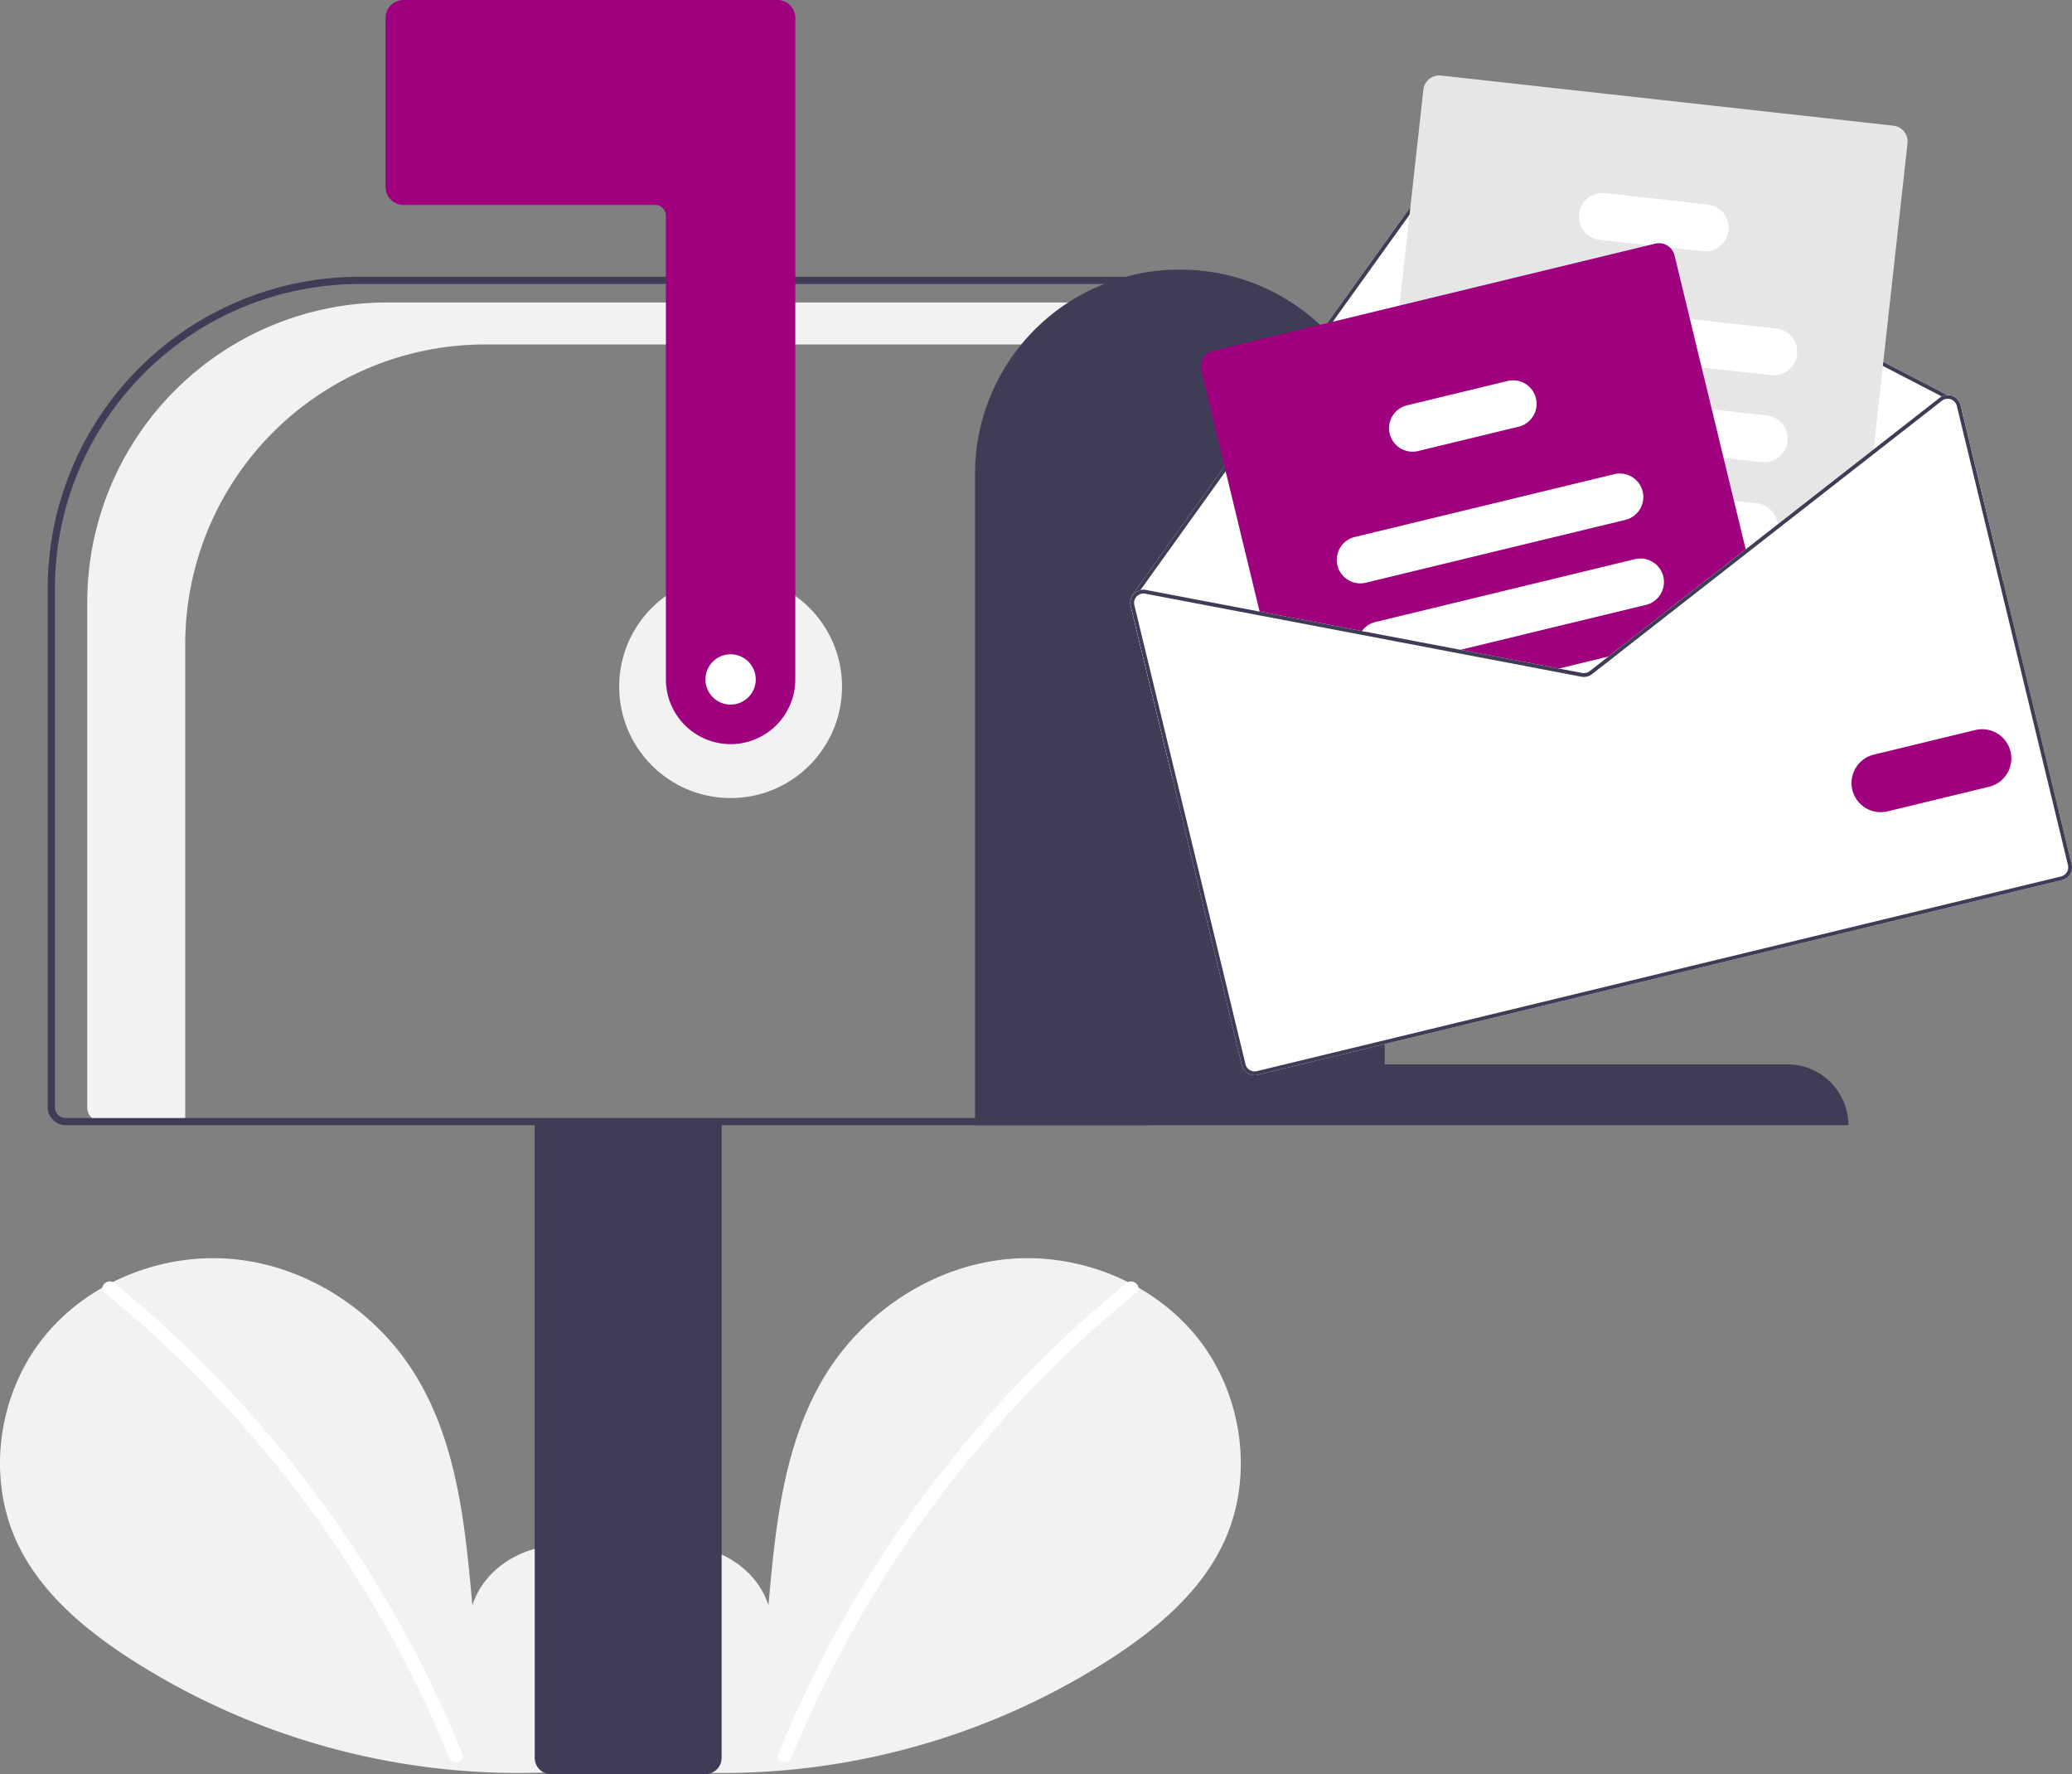 <svg xmlns="http://www.w3.org/2000/svg" width="363.427" height="311.104" viewBox="0 0 363.427 311.104">
  <rect x="0" y="0" width="363.427" height="311.104" fill="#808080" stroke="none"/>
  <g id="Group_315" data-name="Group 315" transform="translate(0)">
    <path id="Path_886" data-name="Path 886" d="M418.554,640.466c5.834-4.93,9.378-12.717,8.448-20.3s-6.685-14.551-14.152-16.161-15.978,2.847-18.246,10.14c-1.248-14.062-2.686-28.713-10.162-40.688-6.769-10.843-18.494-18.6-31.2-19.99s-26.086,3.854-34.011,13.884-9.865,24.61-4.315,36.125c4.089,8.482,11.622,14.8,19.514,19.931a125.946,125.946,0,0,0,86.139,18.844" transform="translate(-311.75 -332.609)" fill="#f2f2f2"/>
    <path id="Path_887" data-name="Path 887" d="M342.318,560a207.817,207.817,0,0,1,61.062,82.568c.582,1.427-1.735,2.049-2.311.637a205.68,205.68,0,0,0-60.446-81.51c-1.2-.974.508-2.661,1.695-1.695Z" transform="translate(-322.271 -334.999)" fill="#fff"/>
    <path id="Path_888" data-name="Path 888" d="M482.525,640.466c-5.834-4.93-9.378-12.717-8.448-20.3s6.685-14.551,14.152-16.161,15.978,2.847,18.245,10.14c1.248-14.062,2.686-28.713,10.162-40.688,6.769-10.843,18.494-18.6,31.2-19.99s26.086,3.854,34.011,13.884,9.865,24.61,4.315,36.125c-4.089,8.482-11.622,14.8-19.515,19.931a125.946,125.946,0,0,1-86.139,18.844" transform="translate(-371.691 -332.609)" fill="#f2f2f2"/>
    <path id="Path_889" data-name="Path 889" d="M589.332,560a207.816,207.816,0,0,0-61.062,82.568c-.582,1.427,1.735,2.049,2.311.637A205.5,205.5,0,0,1,591.027,561.7c1.2-.974-.508-2.661-1.695-1.695Z" transform="translate(-391.741 -334.998)" fill="#fff"/>
    <circle id="Ellipse_310" data-name="Ellipse 310" cx="19.543" cy="19.543" r="19.543" transform="translate(108.604 100.865)" fill="#f2f2f2"/>
    <path id="Path_890" data-name="Path 890" d="M388.615,287.388H523.257v7.366H405.8a52.587,52.587,0,0,0-52.587,52.587v83.691H338.482a2.456,2.456,0,0,1-2.456-2.455v-88.6a52.587,52.587,0,0,1,52.587-52.587Z" transform="translate(-320.723 -234.347)" fill="#f2f2f2"/>
    <path id="Path_891" data-name="Path 891" d="M460.527,626.647V514.75h32.781v111.9a2.84,2.84,0,0,1-2.837,2.837H463.364A2.84,2.84,0,0,1,460.527,626.647Z" transform="translate(-366.738 -318.379)" fill="#3f3d56"/>
    <path id="Path_892" data-name="Path 892" d="M325.027,425.873V334.885a54.7,54.7,0,0,1,54.634-54.635h138.9V429.025H328.179a3.156,3.156,0,0,1-3.152-3.152ZM517.3,281.511H379.661a53.434,53.434,0,0,0-53.373,53.373v90.989a1.893,1.893,0,0,0,1.891,1.891H517.3Z" transform="translate(-316.658 -231.709)" fill="#3f3d56"/>
    <path id="Path_893" data-name="Path 893" d="M479.546,333.743A11.36,11.36,0,0,1,468.2,322.4V241.074a1.893,1.893,0,0,0-1.891-1.891H422.179a3.156,3.156,0,0,1-3.152-3.152V206.4a3.156,3.156,0,0,1,3.152-3.152h65.562a3.156,3.156,0,0,1,3.152,3.152V322.4a11.36,11.36,0,0,1-11.347,11.347Z" transform="translate(-351.4 -203.25)" fill="#9f007e"/>
    <path id="Path_894" data-name="Path 894" d="M618.96,278.25h0a35.858,35.858,0,0,1,35.933,35.783V417.614H725.5a10.694,10.694,0,0,1,10.717,10.672H583.027V314.032A35.858,35.858,0,0,1,618.96,278.25Z" transform="translate(-412.014 -230.97)" fill="#3f3d56"/>
    <path id="Path_895" data-name="Path 895" d="M626.311,324.438l7.441,30.736L779.3,319.94l-7.44-30.736a2.294,2.294,0,0,0-1.486-1.636,2.265,2.265,0,0,0-.841-.127L685.4,243.879a2.321,2.321,0,0,0-2.935.706l-40.547,56.543L626.63,322.45a.324.324,0,0,0-.056.264A2.3,2.3,0,0,0,626.311,324.438Z" transform="translate(-427.987 -218.172)" fill="#fff"/>
    <path id="Path_896" data-name="Path 896" d="M626.761,322.713a.309.309,0,0,0,.128.2.353.353,0,0,0,.273.054.338.338,0,0,0,.188-.131l.052-.073.8-1.113,14.454-20.15,40.535-56.53a1.651,1.651,0,0,1,2.094-.5l83.481,43.225.749.389a.817.817,0,0,0,.093.033,1.012,1.012,0,0,1,.171-.016.324.324,0,0,0,.183-.154.331.331,0,0,0-.138-.447l-.1-.055-84.133-43.562a2.321,2.321,0,0,0-2.935.706L642.1,301.128,626.818,322.45a.324.324,0,0,0-.056.263Z" transform="translate(-428.175 -218.172)" fill="#3f3d56"/>
    <path id="Path_897" data-name="Path 897" d="M694.643,318.687l3.24.359,24.045,2.664,15.94,1.765.942.1L758.7,308.044l.762-.6,4.7-3.669,16.714-13.053.1-.917,5.945-53.656a2.808,2.808,0,0,0-2.477-3.1l-79.34-8.789a2.809,2.809,0,0,0-3.1,2.477l-4.192,37.847-2.326,20.983-2.08,18.773-.964,8.718-.281,2.525A2.81,2.81,0,0,0,694.643,318.687Z" transform="translate(-452.344 -211.012)" fill="#e6e6e6"/>
    <path id="Path_898" data-name="Path 898" d="M728.54,294.626l34.367,3.806,12.188,1.35a4.123,4.123,0,1,0,.908-8.2l-15.159-1.679-31.394-3.481a4.125,4.125,0,1,0-.91,8.2Z" transform="translate(-464.438 -233.982)" fill="#fff"/>
    <path id="Path_899" data-name="Path 899" d="M725.594,318.767c.089.016.177.032.268.04l39.9,4.42,6.661.739a4.124,4.124,0,0,0,.907-8.2l-9.631-1.066-31.6-3.5-5.318-.589a4.122,4.122,0,0,0-1.179,8.156Z" transform="translate(-463.449 -242.921)" fill="#fff"/>
    <path id="Path_900" data-name="Path 900" d="M720.078,341.282a4.122,4.122,0,0,0,3.077,1.97l16.352,1.811,29.123,3.226.006,0,.931.1,4.7-3.669a4.078,4.078,0,0,0,0-.838,4.132,4.132,0,0,0-3.648-3.671l-4.045-.449-16.048-1.776-11.547-1.281-14.916-1.653a4.123,4.123,0,0,0-3.983,6.228Z" transform="translate(-462.448 -251.955)" fill="#fff"/>
    <path id="Path_901" data-name="Path 901" d="M754.708,265.15l8.551.947,3.777.419,5.705.631a4.124,4.124,0,0,0,.907-8.2l-18.029-2a4.123,4.123,0,0,0-.911,8.2Z" transform="translate(-474.111 -223.089)" fill="#fff"/>
    <path id="Path_902" data-name="Path 902" d="M645.9,293.141l10.425,43.065,17.4,3.308,16.1,3.064,17.269,3.286,5.518,1.05a2.316,2.316,0,0,0,1.853-.449l4.427-3.457,2.8-2.189,19.891-15.536L728.931,273.04a2.776,2.776,0,0,0-.784-1.361,2.8,2.8,0,0,0-2.6-.7l-77.584,18.781a2.806,2.806,0,0,0-2.065,3.385Z" transform="translate(-435.221 -228.252)" fill="#9f007e"/>
    <path id="Path_903" data-name="Path 903" d="M683.8,351.081a4.127,4.127,0,0,0,4.978,3.037L734.3,343.1a4.129,4.129,0,0,0,3.037-4.978,1.324,1.324,0,0,0-.044-.156,4.122,4.122,0,0,0-4.933-2.882L686.833,346.1A4.127,4.127,0,0,0,683.8,351.081Z" transform="translate(-449.215 -251.932)" fill="#fff"/>
    <path id="Path_904" data-name="Path 904" d="M690.082,371.934l16.1,3.064,34.1-8.254a4.123,4.123,0,1,0-1.94-8.015l-45.524,11.02a4.093,4.093,0,0,0-2.362,1.583A4.145,4.145,0,0,0,690.082,371.934Z" transform="translate(-451.581 -260.672)" fill="#fff"/>
    <path id="Path_905" data-name="Path 905" d="M743.008,388.143l5.518,1.05a2.316,2.316,0,0,0,1.853-.449l4.427-3.457Z" transform="translate(-471.142 -270.53)" fill="#fff"/>
    <path id="Path_906" data-name="Path 906" d="M698.347,318.409a4.127,4.127,0,0,0,4.977,3.037l17.633-4.268a4.129,4.129,0,0,0,3.037-4.978,4.075,4.075,0,0,0-.76-1.567,4.126,4.126,0,0,0-4.218-1.47l-17.633,4.268a4.124,4.124,0,0,0-3.037,4.978Z" transform="translate(-454.592 -242.352)" fill="#fff"/>
    <path id="Path_907" data-name="Path 907" d="M682.583,358.186l17.272,3.287,5.516,1.051a2.325,2.325,0,0,0,1.852-.448l4.43-3.458-1.555.376-3.282,2.56a1.662,1.662,0,0,1-1.323.32l-4.085-.777-17.272-3.287ZM734.173,340.2l.168.695.766-.6Zm-51.591,17.991,17.272,3.287,5.516,1.051a2.325,2.325,0,0,0,1.852-.448l4.43-3.458-1.555.376-3.282,2.56a1.662,1.662,0,0,1-1.323.32l-4.085-.777-17.272-3.287Zm0,0,17.272,3.287,5.516,1.051a2.325,2.325,0,0,0,1.852-.448l4.43-3.458-1.555.376-3.282,2.56a1.662,1.662,0,0,1-1.323.32l-4.085-.777-17.272-3.287Zm-56.272-8.061,19.49,80.509a2.311,2.311,0,0,0,2.788,1.7l141.06-34.148a2.311,2.311,0,0,0,1.7-2.788l-19.49-80.509a2.294,2.294,0,0,0-1.486-1.636,2.265,2.265,0,0,0-.841-.127,2.181,2.181,0,0,0-.955.251,2.007,2.007,0,0,0-.383.238l-11.577,9.04L739.8,335.791l-5.633,4.4v0h0l-20.656,16.124-3.415,2.672-3.282,2.56a1.662,1.662,0,0,1-1.323.32l-4.085-.777-17.272-3.287-17.287-3.288-37.863-7.206a2.263,2.263,0,0,0-.976.021,2.314,2.314,0,0,0-1.127.653,2.6,2.6,0,0,0-.311.41,2.3,2.3,0,0,0-.263,1.725Zm56.272,8.061,17.272,3.287,5.516,1.051a2.325,2.325,0,0,0,1.852-.448l4.43-3.458-1.555.376-3.282,2.56a1.662,1.662,0,0,1-1.323.32l-4.085-.777-17.272-3.287Zm0,0,17.272,3.287,5.516,1.051a2.325,2.325,0,0,0,1.852-.448l4.43-3.458-1.555.376-3.282,2.56a1.662,1.662,0,0,1-1.323.32l-4.085-.777-17.272-3.287Zm0,0,17.272,3.287,5.516,1.051a2.325,2.325,0,0,0,1.852-.448l4.43-3.458-1.555.376-3.282,2.56a1.662,1.662,0,0,1-1.323.32l-4.085-.777-17.272-3.287Z" transform="translate(-427.987 -243.86)" fill="#fff"/>
    <path id="Path_908" data-name="Path 908" d="M682.583,358.186l17.272,3.287,5.516,1.051a2.325,2.325,0,0,0,1.852-.448l4.43-3.458-1.555.376-3.282,2.56a1.662,1.662,0,0,1-1.323.32l-4.085-.777-17.272-3.287ZM734.173,340.2l.168.695.766-.6Zm-51.591,17.991,17.272,3.287,5.516,1.051a2.325,2.325,0,0,0,1.852-.448l4.43-3.458-1.555.376-3.282,2.56a1.662,1.662,0,0,1-1.323.32l-4.085-.777-17.272-3.287Zm0,0,17.272,3.287,5.516,1.051a2.325,2.325,0,0,0,1.852-.448l4.43-3.458-1.555.376-3.282,2.56a1.662,1.662,0,0,1-1.323.32l-4.085-.777-17.272-3.287Zm-55.366-9.735.086.064c.014-.023.039-.045.058-.069a1.666,1.666,0,0,1,1.5-.484l37.626,7.158,16.093,3.067,17.272,3.287,5.516,1.051a2.326,2.326,0,0,0,1.852-.448l4.43-3.458-1.555.376-3.282,2.56a1.661,1.661,0,0,1-1.323.32l-4.085-.777-17.272-3.287-17.287-3.288-37.863-7.206a2.263,2.263,0,0,0-.976.021Zm-.905,1.675,19.49,80.509a2.311,2.311,0,0,0,2.788,1.7l141.06-34.148a2.311,2.311,0,0,0,1.7-2.788l-19.49-80.509a2.294,2.294,0,0,0-1.486-1.636,2.266,2.266,0,0,0-.841-.126,2.181,2.181,0,0,0-.954.251,2,2,0,0,0-.383.238l-11.577,9.04-16.813,13.134-5.632,4.4v0h0l-20.656,16.124-3.415,2.672-3.282,2.56a1.662,1.662,0,0,1-1.323.32l-4.085-.777-17.272-3.287-17.287-3.288-37.863-7.206a2.263,2.263,0,0,0-.976.021,2.314,2.314,0,0,0-1.127.653,2.6,2.6,0,0,0-.311.41,2.3,2.3,0,0,0-.263,1.725Zm.643-.156a1.638,1.638,0,0,1,.291-1.381.215.215,0,0,1,.057-.074c.014-.023.039-.045.058-.069a1.666,1.666,0,0,1,1.5-.484l37.626,7.158,16.093,3.067,17.272,3.287,5.516,1.051a2.326,2.326,0,0,0,1.852-.448l4.43-3.458,2.8-2.189,19.887-15.538.766-.6,4.694-3.667,16.717-13.055,12.086-9.438a1.642,1.642,0,0,1,.622-.3,1.259,1.259,0,0,1,.192-.032,1.012,1.012,0,0,1,.171-.016,1.688,1.688,0,0,1,.568.093,1.655,1.655,0,0,1,1.063,1.168l19.49,80.509a1.652,1.652,0,0,1-1.218,2L648.434,431.7a1.65,1.65,0,0,1-1.99-1.219Zm55.629,8.216,17.272,3.287,5.516,1.051a2.326,2.326,0,0,0,1.852-.448l4.43-3.458-1.555.376-3.282,2.56a1.661,1.661,0,0,1-1.323.32l-4.085-.777-17.272-3.287Zm0,0,17.272,3.287,5.516,1.051a2.326,2.326,0,0,0,1.852-.448l4.43-3.458-1.555.376-3.282,2.56a1.661,1.661,0,0,1-1.323.32l-4.085-.777-17.272-3.287Zm0,0,17.272,3.287,5.516,1.051a2.326,2.326,0,0,0,1.852-.448l4.43-3.458-1.555.376-3.282,2.56a1.661,1.661,0,0,1-1.323.32l-4.085-.777-17.272-3.287Z" transform="translate(-427.987 -243.86)" fill="#3f3d56"/>
    <path id="Path_909" data-name="Path 909" d="M827.045,416.733a5.124,5.124,0,0,1,3.77-6.179l17.8-4.31a5.118,5.118,0,0,1,2.409,9.949l-17.8,4.31a5.124,5.124,0,0,1-6.179-3.77Z" transform="translate(-502.149 -278.222)" fill="#9f007e"/>
    <circle id="Ellipse_311" data-name="Ellipse 311" cx="4.413" cy="4.413" r="4.413" transform="translate(123.733 114.733)" fill="#fff"/>
  </g>
</svg>
